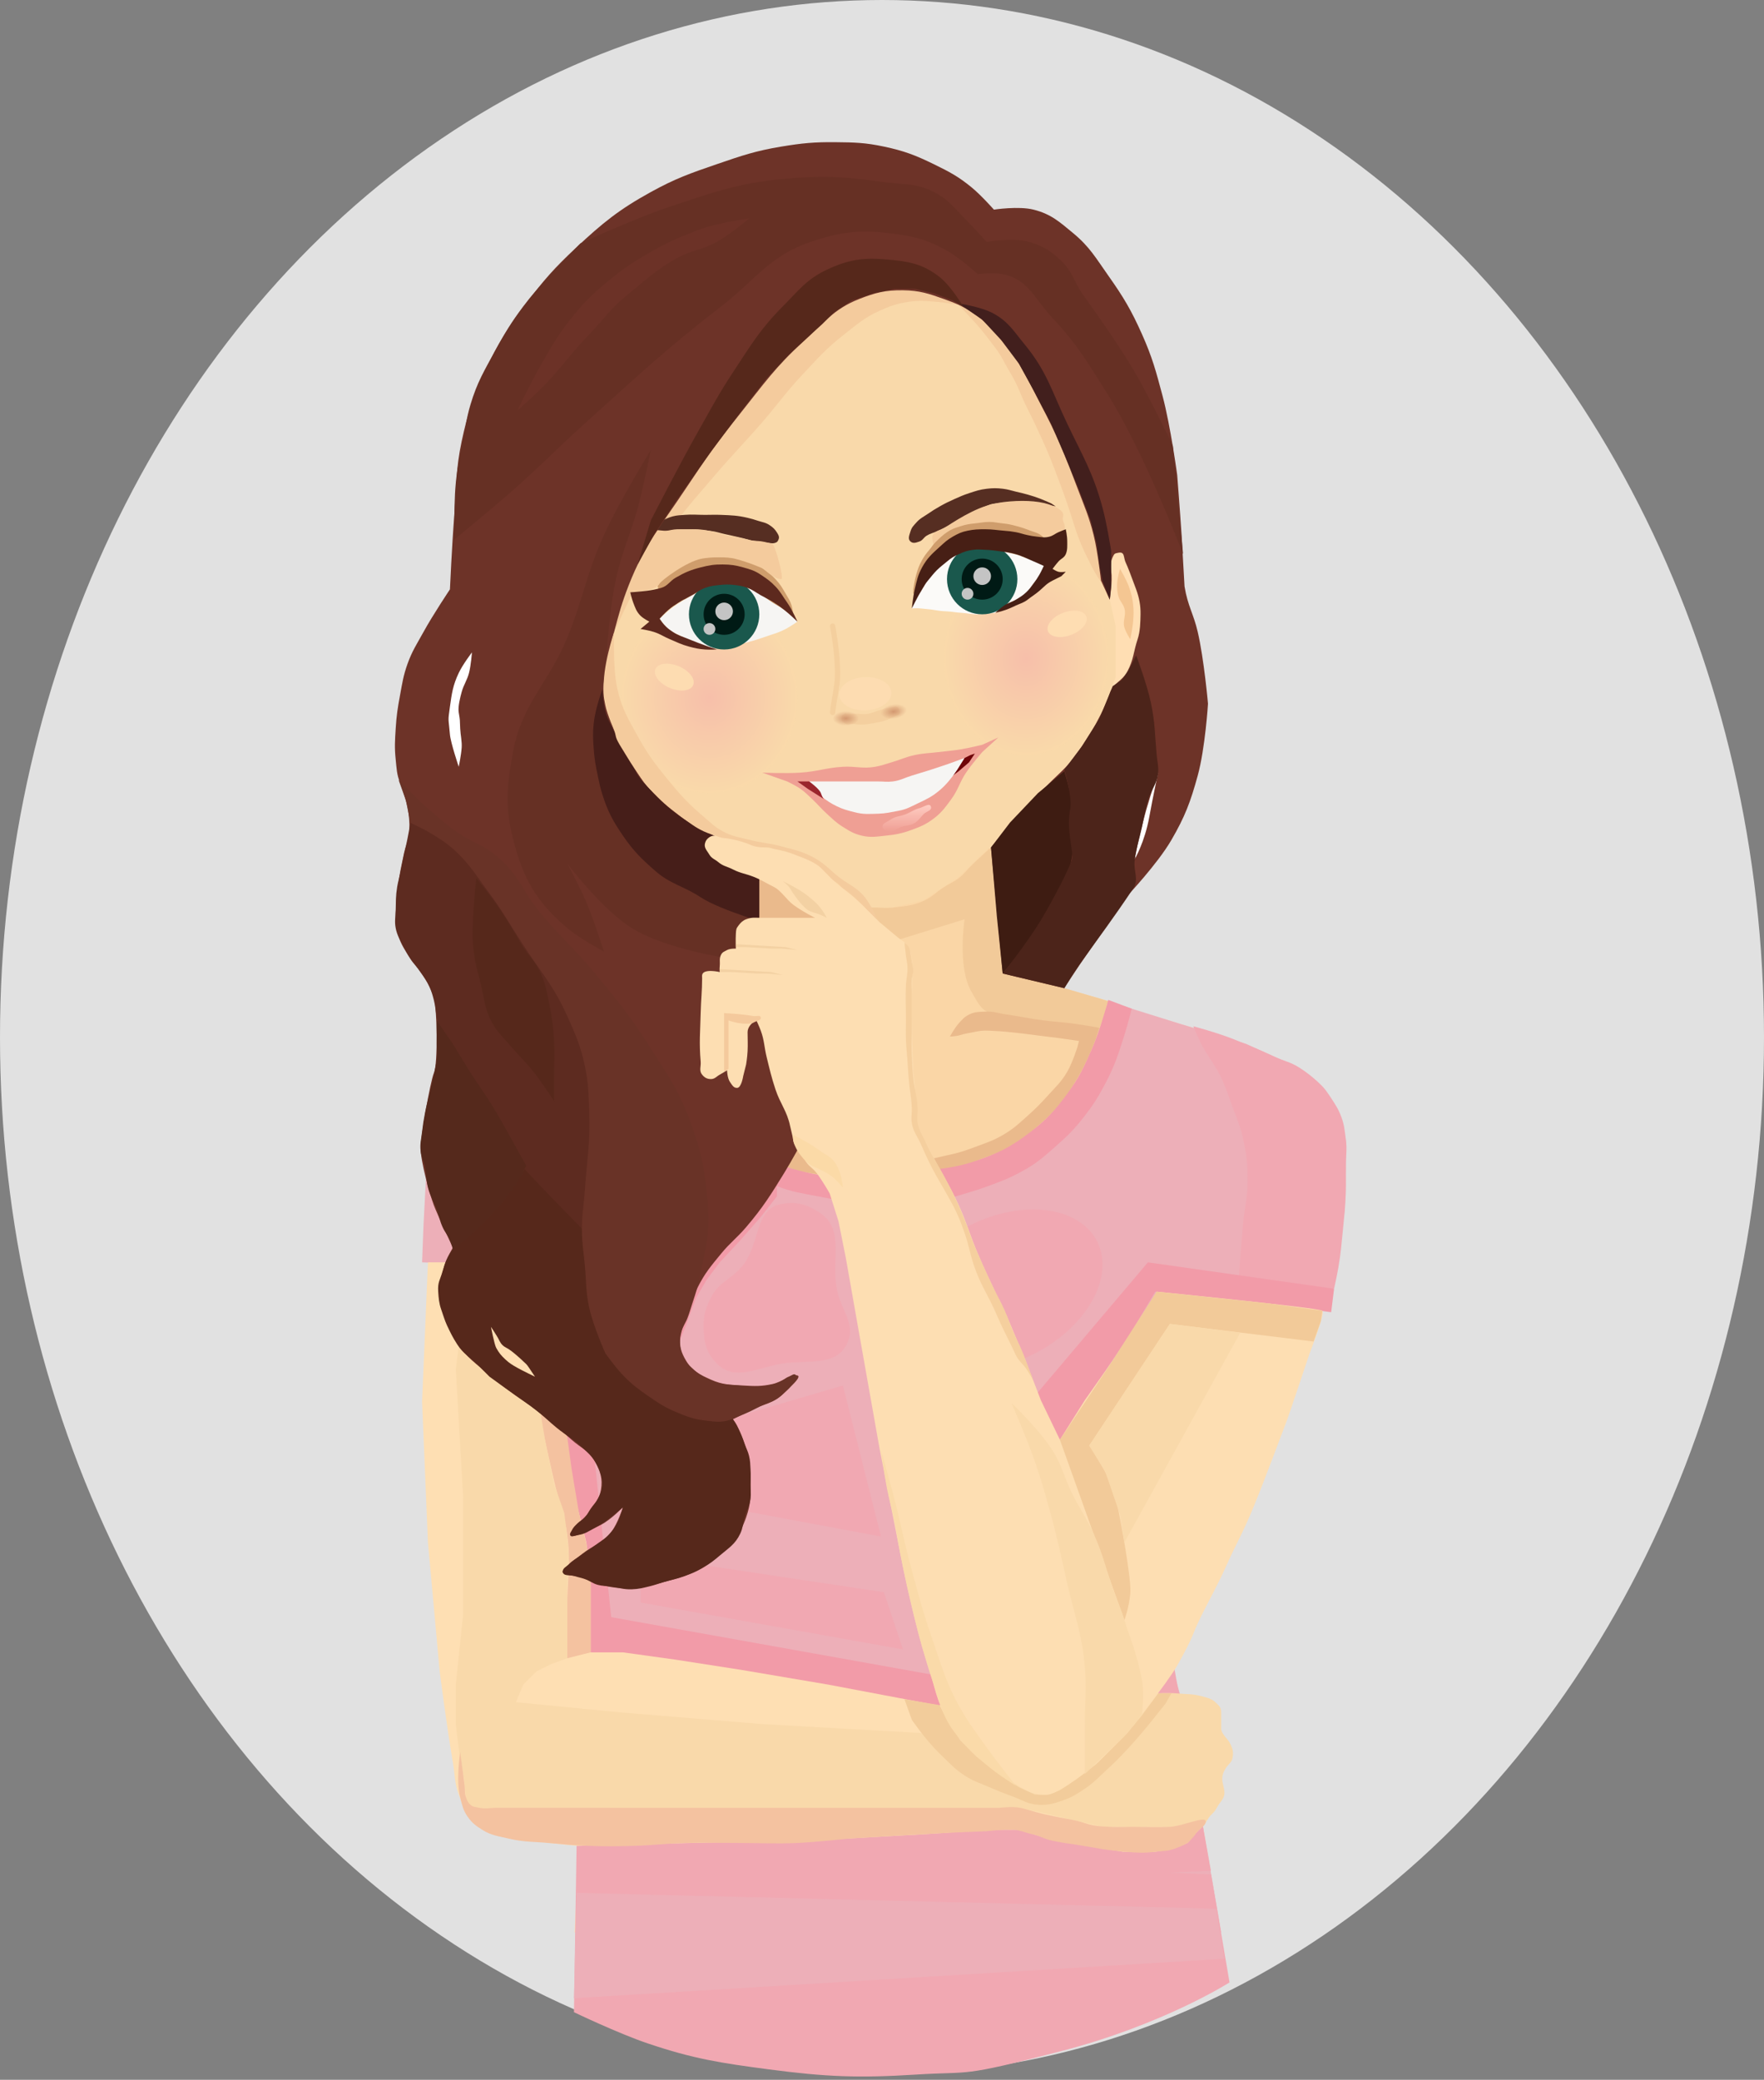 <svg width="335" height="395" viewBox="0 0 335 395" fill="none" xmlns="http://www.w3.org/2000/svg">
<rect x="0" y="0" width="335" height="395" fill="#808080" stroke="none"/>
<ellipse cx="167.5" cy="197" rx="167.5" ry="197" fill="#E1E1E1"/>
<path d="M184.299 57.913L180.401 55.686L177.338 54.293H173.161H167.592L162.023 56.521L157.01 60.141L147.543 70.165L140.025 79.076L131.392 91.05L126.659 98.29L123.874 102.745L120.533 108.592L119.14 112.769L118.027 116.389L116.356 122.237L115.242 128.084V132.818V138.666L118.027 140.893L119.14 143.678L121.925 148.133L127.494 154.259L135.012 158.158L139.189 160.385H136.683L87.396 199.648L84.612 201.04L82.941 207.444L81.827 215.52L80.713 239.189H81.827L81.549 246.707L80.992 268.426L82.106 298.778L84.333 319.941L86.839 337.762L88.789 343.61L91.573 346.951L98.535 348.9L109.951 350.293L109.116 367H231.637L229.131 350.85L228.295 345.837L230.523 343.61L231.637 341.661V338.876V336.648L232.751 335.256L233.865 333.307L232.751 331.079L231.637 329.408V325.789L230.523 323.561L227.182 322.447L222.726 321.89V317.156L238.041 285.691L249.737 253.111L250.572 248.656H251.964L253.635 240.859L255.027 229.443V219.697V214.406L253.635 210.508L250.572 206.052L246.117 202.711L233.029 197.142L211.588 190.737L199.893 187.117L191.261 183.497L190.147 179.042V168.739V160.107L192.931 157.044L198.779 151.196L204.348 145.07L208.803 138.944L211.588 130.59L212.98 129.477L214.651 126.692L216.6 123.351L217.992 118.895V115.275L216.6 111.377L214.651 106.922L212.98 103.58L211.31 105.251L210.474 106.922V112.212L209.639 109.428L207.968 100.239L204.348 89.657L200.171 79.633L194.324 68.495L189.868 62.09L184.299 57.913Z" fill="#FFDEB3"/>
<path d="M190.425 184.332L187.919 160.664L136.962 152.867L122.203 170.41L111.344 209.394L140.025 233.619L181.236 236.682L209.639 219.975L210.753 190.18L190.425 184.332Z" fill="#FAD6A6"/>
<path d="M183.185 174.587L163.415 180.713L158.96 173.473C158.96 173.473 161.98 172.587 163.972 172.359C166.133 172.112 167.378 172.587 169.541 172.359C171.981 172.102 173.456 172.03 175.667 170.967C177.216 170.221 177.838 169.386 179.287 168.46C180.356 167.778 181.068 167.565 182.072 166.79C183.167 165.944 183.583 165.246 184.578 164.284C185.961 162.946 188.198 160.942 188.198 160.942L188.755 167.347L189.311 174.03L190.425 184.889L193.21 185.446L202.12 187.674L206.854 189.066L208.803 189.623L210.474 190.18L210.196 190.737L209.639 192.965L208.803 195.192C208.803 195.192 205.747 194.866 203.791 194.635C197.575 193.901 190.425 193.522 187.919 192.408C186.087 191.593 185.624 190.22 184.578 188.509C181.728 183.847 183.185 174.587 183.185 174.587Z" fill="#F2CA99"/>
<path d="M182.072 194.357C181.282 195.229 180.401 196.863 180.401 196.863C180.401 196.863 181.597 196.83 182.35 196.585C183.233 196.297 183.947 196.221 184.856 196.028C186.132 195.756 186.615 195.695 187.919 195.749C189.228 195.804 190.516 195.882 191.818 196.028C193.896 196.26 194.48 196.295 196.551 196.585C198.288 196.828 199.269 196.908 201.007 197.142C202.531 197.347 204.905 197.698 204.905 197.698L204.627 198.812C204.627 198.812 203.685 201.819 202.677 203.546C201.548 205.483 200.561 206.338 199.057 208.001C197.614 209.599 196.765 210.465 195.159 211.9C193.601 213.292 192.755 214.137 190.982 215.241C188.958 216.502 187.649 216.917 185.413 217.747C183.284 218.538 182.071 218.973 179.844 219.418C178.124 219.762 177.119 220.261 175.389 219.975C173.994 219.745 172.047 218.583 172.047 218.583L155.061 215.798L147.543 217.19L148.378 221.367L151.998 222.481L155.34 223.038L158.403 226.101L168.427 224.152C168.427 224.152 173.816 222.738 177.338 222.203C179.178 221.923 180.263 222.085 182.072 221.646C183.643 221.265 184.462 220.835 185.97 220.253C188.515 219.272 190.037 218.874 192.374 217.469C194.369 216.27 195.358 215.382 197.108 213.849C198.843 212.329 199.817 211.452 201.285 209.672C202.629 208.043 203.261 207.027 204.348 205.217C205.175 203.84 205.599 203.043 206.297 201.597C207.018 200.106 207.968 197.698 207.968 197.698L208.803 195.192C208.803 195.192 205.587 194.63 203.513 194.357C201.453 194.086 200.283 194.065 198.222 193.8C195.491 193.449 193.986 193.077 191.261 192.686C189.632 192.453 188.728 192.052 187.084 192.129C185.869 192.187 185.105 192.135 184.021 192.686C183.127 193.141 182.745 193.614 182.072 194.357Z" fill="#EABA8C"/>
<path d="M185.97 59.027L181.793 56.799L177.895 54.85L173.161 53.736H168.427L164.25 54.85L157.567 59.027L149.492 65.988L141.417 75.734L133.62 86.873L126.937 96.062L121.925 104.694L118.862 111.377L116.077 118.895L114.685 126.692L114.128 131.704V138.109L117.47 141.172L118.862 143.956L121.925 148.69L126.102 152.867L131.114 156.487L137.24 159.828L142.252 160.664L149.492 162.891L155.34 164.284L158.96 167.347L164.807 172.359H169.541L175.389 170.967L181.793 166.79L188.198 160.664L192.374 155.651L197.387 150.361L202.956 145.07L208.525 137.273L211.866 128.641V118.895L210.196 111.377L208.525 103.859L206.019 95.226L201.842 84.645L197.387 74.621L191.261 65.431L185.97 59.027Z" fill="#F9D9AA"/>
<path d="M214.373 111.377C213.879 110.004 212.702 108.035 212.702 108.035C212.702 108.035 212.148 109.883 212.145 111.098C212.142 111.975 212.177 112.485 212.423 113.326C212.697 114.259 213.273 114.618 213.537 115.554C213.922 116.914 213.153 117.813 213.537 119.174C213.802 120.11 214.651 121.401 214.651 121.401C214.651 121.401 215.114 119.209 215.208 117.781C215.28 116.696 215.313 116.079 215.208 114.997C215.067 113.553 214.863 112.742 214.373 111.377Z" fill="#F4C692"/>
<path d="M172.916 100.9C172.699 101.63 172.338 102.354 172.916 102.85C173.412 103.274 173.969 103.058 174.587 102.85C175.247 102.627 175.386 102.101 175.979 101.736C176.685 101.302 177.174 101.243 177.928 100.9C179.257 100.297 179.965 99.882 181.27 99.23C182.357 98.686 182.976 98.399 184.055 97.837C185.263 97.207 185.842 96.646 187.118 96.166C187.859 95.888 188.088 95.718 189.067 95.61L191.573 95.331C191.573 95.331 193.266 95.28 194.357 95.331C195.335 95.377 195.896 95.46 196.864 95.61C197.646 95.731 198.027 95.789 198.813 95.888C199.46 95.97 200.483 96.166 200.483 96.166L199.648 95.61C199.648 95.61 198.472 95.072 197.699 94.774C196.736 94.403 196.184 94.225 195.193 93.939C194.331 93.691 193.838 93.589 192.965 93.382C191.99 93.151 191.455 92.944 190.459 92.825C189.271 92.683 188.584 92.688 187.396 92.825C186.06 92.98 185.332 93.241 184.055 93.66C182.942 94.026 182.339 94.295 181.27 94.774C180.16 95.272 179.543 95.568 178.485 96.166C177.593 96.672 177.105 96.98 176.258 97.559C175.36 98.173 174.755 98.419 174.03 99.23C173.507 99.814 173.14 100.149 172.916 100.9Z" fill="#562E22"/>
<path d="M121.368 110.263C119.45 113.76 116.913 119.452 116.913 119.452L117.191 108.592L132.228 85.759L141.417 73.507L157.289 57.078L168.427 54.293L176.781 55.407L182.072 57.913C182.072 57.913 179.706 57.487 178.173 57.356C175.898 57.163 174.581 56.999 172.326 57.356C170.186 57.695 169.012 58.142 167.035 59.027C164.172 60.309 162.824 61.552 160.352 63.482C156.897 66.18 155.274 68.08 152.277 71.279C149.164 74.602 147.738 76.747 144.758 80.19C141.23 84.266 139.065 86.388 135.569 90.493C132.563 94.023 130.768 95.925 128.051 99.682C125.187 103.642 123.719 105.978 121.368 110.263Z" fill="#F4CB9D"/>
<path d="M147.544 101.128C147.852 101.626 148.081 101.995 147.821 102.52C147.647 102.871 147.63 102.935 147.265 103.076C146.656 103.312 146.246 103.076 145.594 103.076C144.941 103.076 144.568 102.9 143.923 102.798C143.244 102.691 142.912 102.715 142.252 102.52C141.393 102.264 140.897 102.169 140.025 101.963C139.049 101.732 138.497 101.623 137.519 101.406C136.54 101.188 136.009 100.963 135.012 100.849C133.932 100.725 133.313 100.633 132.228 100.57C131.245 100.513 130.706 100.59 129.722 100.57C128.521 100.546 126.659 100.849 126.659 100.849L123.596 100.57L124.71 99.457C124.71 99.457 126.498 98.383 127.773 98.064C128.623 97.852 129.126 97.855 130 97.786C131.518 97.666 132.376 97.786 133.899 97.786C135.095 97.786 135.766 97.736 136.962 97.786C138.929 97.868 140.056 97.893 141.974 98.343C142.745 98.523 143.17 98.654 143.923 98.9C144.806 99.188 145.38 99.216 146.151 99.735C146.789 100.164 147.138 100.474 147.543 101.127L147.544 101.128Z" fill="#562E22"/>
<path d="M185.413 61.533C184.129 60.1 182.072 57.913 182.072 57.913L194.045 57.078L206.019 81.582L209.917 101.352L209.082 110.541C209.082 110.541 207.981 108.89 207.411 107.757C205.989 104.927 205.014 102.983 204.07 99.96C202.973 96.448 202.307 94.492 201.007 91.049C199.887 88.084 199.266 86.412 197.944 83.531C196.929 81.321 196.262 79.851 195.159 77.683C193.77 74.953 193.408 73.341 191.818 70.722C190.518 68.582 190.292 67.686 188.755 65.71C187.429 64.006 186.854 63.141 185.413 61.533Z" fill="#F4CB9D"/>
<ellipse cx="194.881" cy="125.021" rx="15.594" ry="18.378" fill="url(#paint0_radial)" fill-opacity="0.42"/>
<ellipse cx="134.734" cy="132.54" rx="16.707" ry="18.1" fill="url(#paint1_radial)" fill-opacity="0.42"/>
<ellipse cx="202.661" cy="118.479" rx="3.898" ry="2.228" transform="rotate(-21.1 202.661 118.479)" fill="#FEDDB2"/>
<ellipse cx="128.054" cy="128.593" rx="3.898" ry="2.228" transform="rotate(22.964 128.054 128.593)" fill="#FDDCB1"/>
<path d="M149.214 112.769C149.702 113.61 150.046 114.066 150.328 114.997C150.488 115.528 150.606 116.389 150.606 116.389L146.429 116.111L130.836 114.161L125.267 112.212C125.267 112.212 124.719 111.457 124.988 111.098C125.823 109.985 126.276 109.665 127.216 108.871C128.23 108.014 128.799 107.485 130 106.922C131.028 106.44 131.671 106.305 132.785 106.086C133.964 105.855 134.648 105.85 135.848 105.808L135.913 105.806C136.634 105.78 137.059 105.765 137.797 105.808C138.672 105.858 139.163 105.927 140.025 106.086C141.244 106.312 141.959 106.409 143.088 106.922C144.022 107.346 144.489 107.706 145.315 108.314C146.123 108.908 146.578 109.254 147.265 109.985C148.173 110.952 148.548 111.621 149.214 112.769Z" fill="#CF9D6C"/>
<path d="M201.007 96.619C200.613 96.333 200.338 96.258 199.893 96.062C197.961 95.209 194.977 94.966 191.818 95.226C190.053 95.372 189.062 95.566 187.362 96.062C183.813 97.096 179.009 100.517 179.009 100.517C179.009 100.517 176.877 100.887 177.059 102.188C177.141 102.768 177.078 103.349 177.616 103.58C178.323 103.883 178.369 102.614 179.009 102.188C180.04 101.5 182.072 101.352 182.072 101.352L184.856 100.239H189.311C191.051 100.239 192.04 100.029 193.767 100.239C194.868 100.372 195.205 100.774 196.273 101.074C196.935 101.26 197.54 101.824 198.222 101.909C198.654 101.963 198.904 101.963 199.336 101.909C200.018 101.824 200.4 101.399 201.007 101.074C201.352 100.889 201.891 100.835 202.12 100.517C202.502 99.988 201.842 99.22 201.842 98.568C201.842 98.133 202.004 97.858 201.842 97.454C201.671 97.026 201.38 96.89 201.007 96.619Z" fill="#F4CB9D"/>
<path d="M121.925 112.212C122.4 112.107 124.709 111.934 125.266 110.82C125.515 110.322 130.279 106.643 133.342 106.086C135.083 105.77 138.075 105.746 139.468 106.086C142.173 106.747 145.037 108.035 145.037 108.035C145.037 108.035 146.986 109.985 148.378 109.985C148.946 109.985 147.242 103.593 146.708 103.354C146.006 103.039 144.48 102.745 143.923 102.745C142.683 102.745 141.974 102.466 141.974 102.466L139.468 101.909C139.468 101.909 138.29 101.888 136.683 101.352C135.012 100.796 133.419 100.517 131.949 100.517L129.722 100.517L128.608 100.517C127.931 100.517 127.091 100.749 126.659 100.796C125.975 100.87 125.6 101.038 124.988 101.352C124.639 101.532 123.317 102.188 125.545 102.466C126.192 102.547 124.999 102.701 124.988 103.354C124.981 103.788 122.327 107.072 122.482 107.478C122.646 107.91 116.913 113.326 121.925 112.212Z" fill="#F4CB9D"/>
<path d="M173.996 109.149C173.683 110.213 173.439 111.934 173.439 111.934V112.769L176.502 111.934L186.248 109.149L199.336 103.58C199.336 103.58 198.486 102.206 197.665 101.631C196.987 101.155 196.489 101.093 195.716 100.795C194.753 100.424 194.206 100.227 193.21 99.96L193.143 99.942C192.113 99.666 191.507 99.504 190.425 99.403C189.451 99.313 188.898 99.125 187.919 99.125C186.832 99.125 186.217 99.297 185.135 99.403C184.031 99.511 183.406 99.622 182.35 99.96C181.33 100.287 180.727 100.468 179.844 101.074C178.957 101.683 178.378 102.261 177.618 103.021L177.616 103.023C177.073 103.567 177.004 103.833 176.502 104.415C175.892 105.124 175.57 105.55 175.11 106.365C174.534 107.385 174.327 108.026 173.996 109.149Z" fill="#CF9D6C"/>
<path d="M223.84 194.357L210.474 190.18L207.968 199.369L204.627 206.052L199.057 213.292L192.653 218.304L182.072 222.481L173.996 224.152H158.124L150.049 221.924L87.675 199.369L85.447 200.483L84.055 203.268L82.941 206.609V211.343L81.27 216.633L80.435 232.505L80.156 239.745L93.801 240.302L107.724 270.097L108.559 275.945L109.394 282.628L111.065 290.424L111.622 294.601L113.014 299.613V312.423L110.508 350.014L109.394 367H231.915L224.119 321.89L222.726 316.878L204.07 275.109L212.702 262.3L222.726 246.707L252.521 248.656L253.635 241.973L254.47 236.125L255.306 230.278L255.584 221.924V216.633L254.47 212.735L253.078 209.115L250.015 205.495L245.838 202.432L236.649 198.255L223.84 194.357Z" fill="#EDAFB8"/>
<path d="M234.421 197.42C231.06 196.076 226.625 194.914 226.625 194.914C226.625 194.914 227.691 197.576 228.574 199.091C229.851 201.282 230.817 202.373 231.915 204.66C232.824 206.553 233.145 207.699 233.865 209.672C234.807 212.257 235.491 213.67 236.092 216.355C236.785 219.449 236.939 221.26 236.928 224.43C236.916 227.492 236.382 229.179 236.092 232.227C235.7 236.354 235.257 242.808 235.257 242.808L253.356 244.758C253.356 244.758 253.914 242.221 254.192 240.581C254.65 237.881 254.758 236.344 255.027 233.619C255.306 230.797 255.495 229.214 255.584 226.379C255.645 224.423 255.584 223.325 255.584 221.367C255.584 219.41 255.857 218.293 255.584 216.355C255.349 214.683 255.328 213.764 254.749 212.178C254.215 210.716 253.656 209.859 252.8 208.558C251.911 207.208 251.489 206.584 250.293 205.495C249.087 204.397 248.054 203.579 246.674 202.711C245.027 201.675 243.986 201.573 242.218 200.761C239.557 199.54 237.206 198.534 234.421 197.42Z" fill="#F1A8B2"/>
<path d="M252.8 249.213L253.356 244.758L217.992 239.745L196.551 265.085L201.007 274.274L208.246 262.857L214.929 252.833L219.385 245.314L235.257 246.985L252.8 249.213Z" fill="#F29BA8"/>
<ellipse cx="190.22" cy="244.949" rx="20.327" ry="13.644" transform="rotate(-26.85 190.22 244.949)" fill="#F1A8B2"/>
<path d="M210.474 189.902L214.929 191.572C214.929 191.572 214.151 194.648 213.537 196.585L213.482 196.759C212.351 200.329 211.689 202.417 209.917 205.774C208.594 208.281 207.754 209.657 206.019 211.9C204.089 214.393 202.815 215.662 200.45 217.747L200.315 217.866C198.064 219.851 196.727 221.029 194.045 222.481C191.292 223.971 190.566 224.15 187.641 225.266C185.678 226.014 183.523 226.6 181.515 227.215C176.082 228.877 172.714 228.736 167.035 228.607C162.437 228.503 159.853 228.1 155.34 227.215C152.26 226.611 150.469 226.402 147.543 225.266V227.215L144.48 231.113L140.581 235.568L136.683 239.745L134.177 243.087L132.228 246.428L130.279 251.719L128.608 255.896L124.988 253.947L143.923 223.595L145.872 220.532C145.872 220.532 151.39 222.439 155.061 223.038C158.61 223.617 160.656 223.653 164.25 223.595C168.405 223.528 170.721 223.086 174.832 222.481C178.883 221.884 181.255 221.843 185.135 220.532C189.558 219.037 192.023 217.821 195.716 214.963C198.817 212.562 200.359 210.887 202.677 207.723C204.95 204.622 205.875 202.615 207.411 199.091C208.922 195.623 210.474 189.902 210.474 189.902Z" fill="#F29BA8"/>
<path d="M116.077 307.132L182.907 319.105L190.425 328.294L107.167 327.181L99.092 270.097H112.179L116.077 307.132Z" fill="#F29BA8"/>
<path d="M132.506 271.211L160.074 263.136L167.313 291.817L134.456 285.691L132.506 271.211Z" fill="#F1A8B2"/>
<path d="M167.87 302.398L130.836 296.829L121.647 293.487V304.347L171.49 313.258L167.87 302.398Z" fill="#F1A8B2"/>
<path d="M155.618 230.278C153.269 228.762 151.422 228.193 148.657 228.607C143.138 229.433 144.494 236.346 140.86 240.581C138.757 243.032 136.461 243.542 135.012 246.428C134.007 248.432 133.593 249.756 133.62 251.997C133.655 254.887 134.096 256.903 136.126 258.959C139.565 262.441 143.82 259.7 148.657 258.959C153.62 258.198 158.799 259.617 160.909 255.06C162.585 251.441 159.769 248.941 158.96 245.036C157.76 239.25 160.584 233.482 155.618 230.278Z" fill="#F1A8B2"/>
<path d="M109.673 360.317V343.331L176.224 336.091L222.169 312.144L229.966 355.305L109.673 360.317Z" fill="#F1A8B2"/>
<path d="M230 356L109.5 350.5L109 382.156C109 382.156 117.377 386.176 123 388.078C131.702 391.021 136.892 391.813 146 393.013C156.848 394.442 163.08 394.686 174 394C184.857 393.318 182 394.617 201.5 389.558C221 384.5 233.5 376.5 233.5 376.5L230 356Z" fill="#F1A8B2"/>
<path d="M231 362.5L109.5 359.5L109 379.5L232.5 372L231 362.5Z" fill="#EDAFB8"/>
<path d="M80.156 266.199L81.27 239.745H105.496L107.167 269.819L108.281 277.894L109.673 286.247L111.344 292.93L112.179 298.778V302.955V313.815H118.305L128.329 315.207L140.86 317.156L157.289 319.941L177.895 323.839L190.425 324.396L208.525 324.953L220.22 321.89L225.511 322.447L228.852 322.725L230.802 323.839L231.637 325.51L231.358 327.738L231.637 329.13L232.751 330.801L233.586 331.914V333.585L232.751 334.699L231.358 336.37V337.762L231.915 339.154L232.194 341.382L230.802 342.774L229.131 343.888L228.852 345.002V346.394L227.182 348.065L225.511 350.014L222.726 351.128L219.385 351.685H213.259L206.576 350.571L199.614 349.457L193.767 347.508H188.198L175.667 348.343L155.897 349.457L131.114 350.014L109.673 350.571C109.673 350.571 105.08 350.146 102.155 349.736C98.986 349.291 97.031 349.579 94.079 348.343C92.462 347.666 91.474 347.3 90.181 346.116C88.42 344.504 87.945 343.064 87.118 340.825C86.275 338.544 86.417 337.095 86.004 334.699C84.848 327.985 83.498 317.435 83.498 317.435L81.27 292.93L80.156 266.199Z" fill="#FEDFB3"/>
<path d="M105.218 281.235C103.828 275.274 101.876 265.92 101.876 265.92L106.331 266.199L107.724 272.882L108.559 279.008L109.951 287.361L111.344 293.209L112.179 297.943V306.575V313.815L107.724 314.929V305.183C107.724 299.854 108.437 296.819 107.724 291.538C107.169 287.435 106.158 285.268 105.218 281.235Z" fill="#F4C2A0"/>
<path d="M86.561 260.073L89.624 235.29L100.762 242.53L102.433 267.034L103.547 273.717L105.218 281.792L107.167 287.361L107.724 291.817L108.002 295.158L107.724 301.284V307.967V314.929L104.661 316.042L101.876 317.435L99.37 319.941L97.978 323.282L118.027 325.232L145.037 327.459L175.11 329.13L219.106 321.612C219.106 321.612 221.816 321.451 223.562 321.612C225.514 321.791 226.402 321.661 228.295 322.168C229.193 322.409 230.146 322.624 230.802 323.282C231.386 323.869 231.915 324.118 231.915 325.232V328.295C231.915 329.297 233.138 330.182 233.586 331.079C233.987 331.881 234.205 332.412 234.143 333.307C234.025 335.001 233.308 334.699 232.472 336.37C232.118 337.078 232.034 337.822 232.194 338.597C232.437 339.774 232.816 340.633 232.194 341.66C231.833 342.256 231.391 342.708 231.08 343.331C230.802 343.888 230.523 344.167 229.966 344.723C229.428 345.262 228.852 346.394 228.852 346.394L227.46 346.673L224.676 346.951H220.499H209.36L193.767 343.331H170.655H138.354H118.027C118.027 343.331 91.295 344.723 89.624 343.331C87.953 341.939 88.494 339.454 87.953 336.927C87.172 333.272 86.561 327.459 86.561 327.459V319.941L87.953 306.575V284.298L86.561 260.073Z" fill="#F9D9AA"/>
<path d="M87.396 341.382C86.549 338.119 87.396 332.75 87.396 332.75C87.396 332.75 87.745 335.294 87.953 336.927C88.064 337.796 88.123 338.284 88.232 339.154C88.341 340.024 88.196 340.563 88.51 341.382C88.737 341.974 88.857 342.37 89.346 342.774C89.876 343.213 90.344 343.187 91.016 343.331C92.292 343.605 93.053 343.331 94.358 343.331H98.813H108.002H118.862H136.962H153.669H164.529H172.604H180.401H186.527H189.868C189.868 343.331 192.27 343.054 193.767 343.331C194.545 343.475 196.066 343.96 196.83 344.166C198.663 344.663 198.594 344.6 200.45 345.002C202.076 345.354 203.01 345.447 204.627 345.837C205.832 346.128 206.469 346.454 207.69 346.673C208.872 346.884 209.553 346.888 210.753 346.951C212.382 347.036 213.298 346.951 214.93 346.951C217.757 346.951 219.345 347.073 222.169 346.951C224.786 346.838 229.879 344.34 228.852 346.394C228.574 346.951 227.971 347.212 227.46 347.786C226.997 348.307 226.854 348.702 226.346 349.179C225.95 349.551 225.975 349.73 225.511 350.014C224.804 350.446 223.786 350.854 223.005 351.128C221.536 351.644 220.93 351.494 219.385 351.685C217.226 351.952 215.981 351.888 213.816 351.685C211.947 351.509 210.933 351.438 209.082 351.128C207.019 350.782 204.07 350.293 204.07 350.293C204.07 350.293 201.049 349.903 199.336 349.457C197.672 349.024 197.684 348.664 195.994 348.343C195.027 348.16 193.636 347.565 192.653 347.508C190.587 347.388 187.362 347.786 187.362 347.786L180.401 348.065L170.376 348.622L161.187 349.179C161.187 349.179 155.257 349.84 151.441 350.014C147.096 350.212 144.653 350.014 140.303 350.014C136.28 350.014 134.022 349.896 130 350.014C126.19 350.126 124.065 350.471 120.254 350.571C116.993 350.657 115.161 350.691 111.901 350.571C108.85 350.459 107.144 350.292 104.104 350.014C101.162 349.745 99.458 349.867 96.585 349.179C94.579 348.698 93.318 348.609 91.573 347.508C90.336 346.727 89.623 346.204 88.789 345.002C87.925 343.758 87.777 342.848 87.396 341.382Z" fill="#F4C2A0"/>
<path d="M171.769 322.725L178.452 323.839L179.844 326.624L182.35 330.522L185.413 333.585L190.147 337.205L193.488 339.433L196.551 340.825H199.057L201.285 339.99L204.905 337.484L208.803 334.421L213.537 329.687L216.879 325.788L219.942 321.612H221.612H222.448L221.334 323.561L217.992 327.738C217.992 327.738 215.84 330.331 214.373 331.914C212.7 333.719 211.729 334.705 209.917 336.37C208.441 337.726 207.68 338.588 206.019 339.711C204.488 340.747 203.588 341.332 201.842 341.939C200.17 342.52 199.156 342.836 197.387 342.774C195.221 342.698 194.134 341.841 192.096 341.104C190.444 340.506 189.532 340.13 187.919 339.433C186.044 338.622 184.899 338.317 183.185 337.205C181.503 336.114 180.734 335.252 179.287 333.864C177.788 332.426 176.989 331.568 175.667 329.965C174.629 328.707 173.161 326.624 173.161 326.624L171.769 322.725Z" fill="#F2CC9B"/>
<path d="M196.273 39.813C193.426 39.096 188.755 39.813 188.755 39.813C188.755 39.813 186.357 37.104 184.578 35.637C182.017 33.524 180.321 32.638 177.338 31.181C173.815 29.461 171.705 28.656 167.87 27.84C164.346 27.09 162.284 27.04 158.681 27.005C154.645 26.965 152.361 27.181 148.378 27.84C143.519 28.644 140.853 29.559 136.221 31.149L136.126 31.181C131.102 32.906 128.247 33.907 123.596 36.472C117.54 39.812 114.447 42.331 109.394 47.053C105.344 50.84 103.242 53.19 99.927 57.635C96.426 62.329 94.575 65.123 92.13 70.444C89.833 75.443 88.824 78.429 87.675 83.81C86.534 89.153 86.716 92.285 86.283 97.733C85.842 103.27 85.447 111.934 85.447 111.934C85.447 111.934 82.221 116.755 80.435 120.009C79.148 122.354 78.267 123.614 77.372 126.135C76.587 128.347 76.408 129.675 75.98 131.983C75.519 134.463 75.3 135.87 75.144 138.387C75.004 140.666 74.906 141.964 75.144 144.235C75.329 145.995 75.331 147.043 75.98 148.69C76.754 150.655 77.372 153.145 77.372 153.145C77.372 153.145 78.24 157.282 77.372 159.828C76.648 161.95 76.744 162.095 76.258 164.284C75.668 166.937 75.052 171.869 75.144 174.586C75.278 178.513 76.815 180.434 79.043 183.497C81.102 186.329 81.549 187.117 82.384 189.345C82.978 190.929 83.219 202.154 82.384 203.824C81.702 205.472 79.878 215.905 79.878 218.026C79.878 220.532 81.549 226.658 82.384 228.886C83.051 230.664 86.004 236.961 86.004 236.961C86.004 236.961 84.714 239.071 84.333 240.581C83.828 242.584 83.498 243.248 83.498 245.314C83.498 246.619 83.498 247.821 84.333 249.213C85.612 251.343 85.508 252.963 86.84 255.06C88.653 257.917 90.429 258.947 92.966 261.186C96.226 264.066 98.473 265.161 101.876 267.869C104.534 269.985 106.025 271.175 108.559 273.439C110.338 275.027 111.885 275.515 113.014 277.615C114.014 279.475 114.476 280.823 114.128 282.906C113.824 284.73 112.937 285.552 111.901 287.083C110.777 288.744 109.673 289.032 108.559 290.981C107.447 292.928 112.127 290.599 114.128 289.589C115.993 288.648 118.305 286.248 118.305 286.248C118.305 286.248 117.311 289.353 116.077 290.981C114.436 293.148 112.631 293.459 110.508 295.158C109.182 296.22 108.559 296.55 107.167 297.943C105.775 299.335 109.165 299.044 110.508 299.613C113.011 300.674 114.488 301.275 117.191 301.563C120.616 301.927 122.642 301.381 125.922 300.497L126.102 300.449C130.143 299.361 132.621 298.658 135.848 295.994C138.783 293.571 140.434 291.788 141.695 288.197C142.603 285.613 142.584 283.973 142.531 281.235C142.47 278.143 142.234 276.331 141.139 273.439C140.536 271.847 139.189 269.54 139.189 269.54C139.189 269.54 141.23 268.53 142.531 267.869C145.047 266.593 146.98 266.561 148.935 264.528C150.022 263.398 152.731 261.186 151.163 261.186C149.771 261.186 148.522 262.458 146.708 262.857C144.581 263.325 143.312 263.263 141.139 263.136C138.711 262.993 137.231 263.017 135.012 262.022C132.889 261.069 131.468 260.403 130.279 258.402C129.363 256.86 129.027 255.735 129.165 253.947C129.27 252.575 129.831 251.906 130.279 250.605C131.107 248.198 131.361 246.753 132.506 244.479C133.877 241.758 135.03 240.43 136.962 238.075C138.669 235.993 139.949 235.111 141.695 233.062C144.885 229.32 146.358 226.948 148.935 222.759C150.314 220.52 152.277 216.912 152.277 216.912L148.1 207.444L146.151 199.926L143.645 191.015L141.138 191.294H138.075L134.456 190.737V187.395L136.126 186.839H137.797L138.075 185.725L138.632 183.497L139.189 182.105H141.139V180.156L141.695 177.371L142.531 176.257L158.124 175.422C158.124 175.422 153.597 173.522 152.834 172.08C152.579 171.6 152.103 170.517 151.72 170.131C151.167 169.575 150.194 168.254 149.492 167.904C148.383 167.349 147.86 166.968 146.708 166.511C144.66 165.701 144.227 166.523 142.531 165.119C141.611 164.358 139.539 165.147 139.189 164.005C138.983 163.332 137.738 162.554 137.24 162.056C136.962 161.777 136.126 161.221 136.126 161.221L138.075 159.828C138.075 159.828 134.402 158.287 131.393 156.487C129.088 155.108 128.407 154.351 126.38 152.588C123.983 150.505 122.688 149.485 121.09 146.741C120.061 144.975 119.918 144.111 118.584 142.564C117.674 141.51 117.866 140.998 117.191 139.779C116.654 138.809 115.313 135.68 114.964 133.932C114.685 132.54 114.322 131.194 114.964 127.527C115.482 124.565 115.871 122.918 116.634 120.009C117.56 116.483 118.091 114.494 119.419 111.098C122.456 103.335 125.673 99.669 130.279 92.72C134.064 87.009 136.31 83.876 140.582 78.519C145.001 72.976 147.3 69.633 152.555 64.875C156.408 61.385 158.298 58.698 163.137 56.799C166.234 55.584 168.164 55.083 171.49 55.129C174.604 55.171 176.356 55.748 179.287 56.799C181.439 57.572 182.661 58.06 184.578 59.305C187.222 61.023 188.363 62.489 190.425 64.875C193.998 69.009 195.115 72.016 197.665 76.848C200.824 82.834 202.242 86.386 204.627 92.72C205.923 96.164 206.807 98.059 207.69 101.631C208.509 104.946 209.082 110.263 209.082 110.263L210.753 113.883C210.753 113.883 211.31 110.263 211.031 108.592C210.87 107.627 210.891 106.692 211.31 105.808C211.637 105.117 211.667 105.111 212.41 104.975L212.423 104.972C213.671 104.743 213.302 105.895 213.816 106.922C214.094 107.478 214.885 109.511 215.765 111.934C216.341 113.521 216.63 114.98 216.6 116.668C216.572 118.251 216.541 119.898 216.043 121.401C215.23 123.855 215.308 125.245 214.094 127.527C213.06 129.471 211.441 129.613 210.753 131.704C210.339 132.961 209.674 134.419 209.082 135.603C207.69 138.387 206.831 139.757 204.905 142.564C202.599 145.925 201.041 146.86 198.222 149.804C194.072 154.137 188.198 160.942 188.198 160.942L190.425 184.889L202.12 187.674C202.12 187.674 204.42 184.049 206.576 180.991C209.548 176.775 214.094 170.131 214.094 170.131C214.094 170.131 219.8 164.1 222.448 159.55C225.048 155.082 226.093 152.283 227.46 147.298C228.883 142.107 229.409 133.653 229.409 133.653C229.409 133.653 228.672 125.253 227.46 120.009C226.67 116.589 225.571 115.125 224.954 111.377L224.397 101.631C224.109 97.17 223.562 90.214 223.562 90.214C223.562 90.214 222.312 80.949 220.777 75.177L220.758 75.105C219.533 70.497 218.83 67.856 216.879 63.482C214.834 58.9 213.37 56.442 210.474 52.344C208.112 49.001 206.945 46.879 203.791 44.269C201.162 42.093 199.582 40.648 196.273 39.813Z" fill="#6D3328"/>
<path d="M199.057 174.308L190.425 184.889L189.311 174.029L188.198 160.942L191.818 156.208L197.108 150.639L202.12 146.462C202.12 146.462 203.152 149.819 203.513 152.031C204.214 156.324 204.305 158.893 203.513 163.17C202.66 167.776 199.057 174.308 199.057 174.308Z" fill="#3E1C12"/>
<path d="M217.714 153.702C218.679 150.323 219.942 146.741 219.942 146.741C219.942 146.741 218.965 151.242 218.271 155.094C217.391 159.985 215.486 163.17 215.486 163.17C215.486 163.17 216.27 158.76 217.714 153.702Z" fill="white"/>
<path d="M211.031 111.098L210.753 113.883L209.36 110.263L208.803 107.478L208.247 103.302L207.133 98.846L204.905 92.999L202.121 86.316L199.614 80.468L196.551 74.621L193.488 69.051L190.147 64.596L186.527 60.698L182.072 57.635C182.072 57.635 186.385 58.251 188.755 59.584C191.569 61.168 192.546 62.941 194.602 65.431C198.846 70.571 199.803 74.454 202.677 80.468C205.578 86.536 207.606 89.847 209.36 96.34C210.228 99.552 211.031 104.694 211.031 104.694V107.478V111.098Z" fill="#421F1D"/>
<path d="M218.549 133.375C217.788 129.81 215.765 124.464 215.765 124.464L215.208 125.578L214.373 127.249L212.98 129.198L211.31 130.312L208.803 136.438L205.462 141.729L202.12 146.184C202.12 146.184 203.695 151.4 203.234 153.702C202.399 157.879 204.083 161.928 203.513 163.448C202.677 165.676 200.288 170.319 197.944 174.308C195.276 178.847 190.425 184.889 190.425 184.889L202.12 187.674C202.12 187.674 203.556 185.227 205.183 182.94C209.12 177.41 211.31 174.587 215.208 168.739C216.356 167.017 215.229 165.501 215.486 163.448C215.805 160.909 216.328 159.543 216.879 157.044C217.31 155.086 217.433 153.957 217.992 152.032C218.607 149.917 219.769 148.936 219.942 146.741C220.045 145.435 219.781 144.704 219.663 143.399C219.309 139.476 219.372 137.227 218.549 133.375Z" fill="#4C241A"/>
<path d="M195.437 45.94C192.41 45.056 187.362 45.94 187.362 45.94C187.362 45.94 185.047 43.335 183.464 41.763C181.388 39.7 180.436 38.202 177.895 36.75C174.228 34.656 171.494 35.12 167.313 34.523C160.205 33.507 156.086 33.312 148.935 33.966C140.241 34.76 135.499 36.499 127.216 39.257C120.414 41.521 110.23 46.218 110.23 46.218C110.23 46.218 106.414 50.046 104.104 52.622C102.198 54.748 101.086 55.911 99.37 58.192C97.048 61.277 95.938 63.16 94.079 66.545C91.948 70.426 90.612 72.605 89.346 76.848C88.583 79.403 88.473 80.916 87.953 83.531C87.5 85.811 87.159 87.076 86.839 89.379C86.36 92.832 86.352 94.803 86.282 98.289C86.25 99.92 86.282 102.466 86.282 102.466C86.282 102.466 92.629 97.283 96.585 93.834C102.618 88.575 105.671 85.262 111.622 79.911C121.314 71.197 126.643 66.153 136.962 58.192C143.437 53.195 146.195 48.545 153.947 45.94C159.445 44.091 162.943 43.607 168.706 44.269C173.217 44.787 175.885 45.385 179.844 47.61C182.346 49.017 185.691 52.066 185.691 52.066C185.691 52.066 188.61 51.714 190.425 52.066C195.266 53.003 196.511 56.831 199.893 60.419C204.592 65.406 206.532 68.831 210.196 74.621C217.271 85.801 224.675 105.251 224.675 105.251L222.726 84.645C222.726 84.645 218.45 75.65 215.208 70.165C211.74 64.297 205.462 55.685 205.462 55.685C203.921 53.305 203.606 51.526 201.564 49.559C199.562 47.632 198.105 46.718 195.437 45.94Z" fill="#663024"/>
<path d="M132.506 43.712C136.148 42.303 142.252 41.484 142.252 41.484C142.252 41.484 138.72 44.518 136.126 45.939C133.079 47.609 131.664 47.35 128.608 49.002C124.664 51.135 122.34 53.412 118.862 56.242C115.924 58.633 114.81 60.479 112.179 63.204C108.931 66.569 107.504 68.631 104.382 72.114C102.175 74.577 98.256 77.962 98.256 77.962C98.256 77.962 100.815 72.616 102.712 69.33C104.717 65.855 105.807 63.856 108.281 60.698C110.274 58.152 111.941 56.385 114.407 54.293C117.677 51.518 119.331 50.324 123.039 48.167C126.618 46.084 128.644 45.206 132.506 43.712Z" fill="#6C3227"/>
<path d="M114.685 101.631C117.676 95.078 123.596 85.48 123.596 85.48C123.596 85.48 122.354 91.618 121.368 95.505C119.888 101.34 118.156 104.372 116.913 110.263C115.467 117.113 114.964 128.084 114.964 128.084C114.964 128.084 112.531 137.049 113.014 142.842C113.467 148.261 114.515 151.328 116.913 156.208C123.214 169.033 151.163 175.143 151.163 175.143L146.151 185.725L138.911 182.105C138.911 182.105 126.537 180.362 119.976 176.257C114.239 172.668 107.724 164.005 107.724 164.005C107.724 164.005 109.888 168.018 111.065 170.688C112.745 174.496 114.685 180.713 114.685 180.713C114.685 180.713 110.188 178.341 107.724 176.257C101.8 171.247 99.311 166.796 97.421 159.271C95.858 153.049 96.278 149.156 97.421 142.842C99.094 133.605 104.161 129.809 107.724 121.123C110.791 113.644 111.328 108.984 114.685 101.631Z" fill="#663024"/>
<path d="M178.452 52.623C180.641 54.344 182.907 58.192 182.907 58.192L180.958 57.078L177.338 55.685L173.718 54.85H169.82L165.921 55.685L161.744 57.078L158.403 59.306L156.175 61.533L153.391 64.039L149.771 67.381L145.594 71.836L140.86 77.962L135.012 85.759L128.329 95.226L124.153 101.631L121.09 107.2L123.596 98.846C123.596 98.846 129.018 88.226 132.785 81.582C135.213 77.299 136.476 74.831 139.189 70.722C142.569 65.605 144.333 62.541 148.657 58.192C151.651 55.18 153.169 53.041 157.011 51.23C161.102 49.302 163.922 48.884 168.427 49.281C172.538 49.643 175.207 50.072 178.452 52.623Z" fill="#56281B"/>
<path d="M114.963 135.046C114.546 133.454 114.407 130.869 114.407 130.869C114.407 130.869 113.635 133.05 113.293 134.489C113.012 135.672 112.864 136.343 112.736 137.552C112.555 139.256 112.619 140.242 112.731 141.931L112.736 142.007C112.88 144.202 113.116 145.425 113.571 147.576C113.85 148.892 114 149.635 114.407 150.918C115.434 154.163 116.383 155.905 118.305 158.715C120.304 161.637 121.771 163.061 124.431 165.398C127.309 167.926 129.868 168.297 133.063 170.41C136.813 172.889 146.708 175.7 146.708 175.7L157.846 181.27L162.301 174.03C162.301 174.03 146.094 164.544 135.569 158.715C133.398 157.512 132.054 157.045 130 155.652C128.272 154.479 127.36 153.725 125.823 152.31C124.918 151.476 124.44 150.977 123.596 150.082C122.696 149.131 122.121 148.648 121.368 147.576C120.39 146.183 120.962 146.458 119.976 145.07C119.484 144.378 118.026 142.007 118.026 142.007C117.595 141.3 117.52 140.818 117.191 140.058C116.34 138.092 115.507 137.118 114.963 135.046Z" fill="#461E19"/>
<path d="M87.118 127.806C87.891 126.169 89.624 123.907 89.624 123.907C89.624 123.907 89.456 126.318 89.067 127.806C88.684 129.271 88.078 129.966 87.675 131.426C87.38 132.495 86.936 134.23 87.118 135.324C87.396 136.995 87.311 136.528 87.396 138.387C87.451 139.582 87.758 140.814 87.675 142.007C87.576 143.434 87.118 145.627 87.118 145.627C87.118 145.627 85.576 141.053 85.447 139.501C85.169 136.159 85.028 137.226 85.447 134.21C85.803 131.65 86.014 130.143 87.118 127.806Z" fill="white"/>
<path d="M98.535 223.595C101.186 219.964 102.177 217.596 104.661 213.849C107.077 210.203 111.065 204.66 111.065 204.66L116.634 206.609C116.634 206.609 115.601 212.137 114.407 215.52C113.66 217.633 112.823 218.663 112.179 220.81C111.418 223.344 111.114 224.848 111.065 227.493C110.993 231.374 112.235 233.437 113.014 237.239C113.55 239.851 113.719 241.347 114.407 243.922C115.543 248.177 115.948 250.783 118.305 254.504C119.914 257.044 121.114 258.304 123.317 260.351C126.096 262.933 128.017 264.016 131.293 265.864L131.392 265.92C134.316 267.57 137.13 266.889 139.189 269.54C139.876 270.424 140.119 271.027 140.582 272.046C140.965 272.892 141.091 273.404 141.417 274.274C141.743 275.144 142.033 275.599 142.252 276.502C142.485 277.458 142.471 278.025 142.531 279.008C142.603 280.202 142.531 280.875 142.531 282.071C142.531 283.049 142.647 283.605 142.531 284.577C142.356 286.046 141.827 286.776 141.417 288.197C141.073 289.388 141.107 290.137 140.582 291.26C139.635 293.28 138.383 293.991 136.683 295.437C135.557 296.395 134.894 296.913 133.62 297.664C132.279 298.456 131.46 298.792 130 299.335C128.516 299.887 127.621 300.002 126.102 300.449C125.013 300.769 124.422 301.022 123.317 301.284C122.03 301.59 121.298 301.798 119.976 301.841C118.331 301.895 117.431 301.493 115.799 301.284C114.929 301.173 114.419 301.228 113.571 301.006C112.535 300.734 112.076 300.247 111.065 299.892C110.318 299.63 109.869 299.581 109.116 299.335C108.233 299.047 106.957 299.426 106.888 298.5C106.837 297.805 107.516 297.606 108.002 297.107C108.762 296.329 109.35 296.076 110.23 295.437C111.303 294.656 111.951 294.282 113.014 293.487C114.13 292.654 114.871 292.298 115.799 291.26C116.582 290.382 116.962 289.815 117.47 288.754C117.915 287.823 118.305 286.248 118.305 286.248C118.305 286.248 117.302 287.116 116.634 287.64C115.281 288.701 114.532 289.337 113.014 290.146C111.767 290.811 111.078 291.385 109.673 291.538C109.132 291.597 108.452 292.054 108.281 291.538C108.172 291.212 108.413 291.014 108.559 290.703C108.854 290.072 109.18 289.803 109.673 289.311C110.165 288.818 110.59 288.706 111.065 288.197C111.6 287.624 111.734 287.172 112.179 286.526C112.709 285.755 113.141 285.407 113.571 284.577L113.607 284.507C114.062 283.632 114.351 283.074 114.407 282.071C114.449 281.303 114.324 280.865 114.128 280.122C113.856 279.086 113.575 278.528 113.014 277.615C112.248 276.369 111.562 275.846 110.508 274.831C108.832 273.217 107.58 272.679 105.774 271.211C104.219 269.946 103.457 269.103 101.876 267.869C100.401 266.718 99.498 266.176 97.978 265.085C96.016 263.677 92.965 261.465 92.965 261.465L90.738 259.237C89.215 257.715 88.001 257.151 86.839 255.339C85.945 253.944 85.599 253.216 84.89 251.719C84.474 250.84 84.099 249.574 83.776 248.656C83.374 247.509 83.296 246.528 83.219 245.314C83.103 243.457 83.541 243.205 84.055 241.416C84.552 239.686 84.952 238.7 86.004 237.239C87.129 235.678 88.25 235.244 89.624 233.898C93.424 230.175 95.397 227.891 98.535 223.595Z" fill="#56281B"/>
<path d="M94.229 255.975C93.871 255.323 93.244 251.997 93.244 251.997C93.244 251.997 94.405 253.762 94.636 254.225C94.915 254.782 95.198 255.46 96.028 255.896C96.792 256.296 97.334 256.743 97.978 257.288C98.654 257.86 99.022 258.203 99.35 258.521C99.929 259.085 99.954 258.999 100.484 259.794C100.732 260.167 101.598 261.465 101.598 261.465C101.598 261.465 99.206 260.309 98.29 259.794C97.33 259.255 96.783 258.934 95.995 258.203C95.168 257.436 94.754 256.934 94.229 255.975Z" fill="#FFDEB3"/>
<path d="M77.65 157.879C77.767 157.228 77.929 156.208 77.929 156.208C77.929 156.208 80.084 157.352 81.549 157.879C83.236 158.486 84.374 158.245 86.004 158.993C88.32 160.055 89.253 161.33 91.016 163.17C95.058 167.387 95.239 171.256 98.256 176.257C100.937 180.699 102.51 183.153 105.496 187.396C109.465 193.034 116.356 201.318 116.356 201.318L111.622 234.455C111.622 234.455 103.308 226.125 98.256 220.532C94.691 216.584 92.211 214.711 89.346 210.229C87.25 206.951 86.188 204.986 84.89 201.318C83.809 198.26 83.541 196.431 82.941 193.243C82.697 191.943 82.716 191.182 82.384 189.902C82.126 188.903 81.969 188.338 81.549 187.396C81.032 186.237 80.596 185.657 79.878 184.611C79.177 183.589 78.609 183.142 77.929 182.105C77.315 181.168 77.031 180.603 76.537 179.599C75.912 178.33 75.41 177.646 75.144 176.257C74.899 174.976 75.109 174.22 75.144 172.916C75.191 171.173 75.142 170.181 75.423 168.46C75.584 167.471 75.772 166.935 75.98 165.954C76.209 164.869 76.307 164.255 76.537 163.17C76.744 162.189 76.886 161.645 77.094 160.664C77.323 159.579 77.455 158.971 77.65 157.879Z" fill="#5D2B20"/>
<path d="M143.645 263.414C142.336 263.468 141.605 263.273 140.303 263.136C138.667 262.963 137.696 263.074 136.126 262.579C135.105 262.256 134.544 262.006 133.62 261.465C132.682 260.915 132.183 260.541 131.392 259.794C130.664 259.106 130.17 258.742 129.722 257.845C129.321 257.043 129.245 256.511 129.165 255.617C129.067 254.529 129.162 253.889 129.443 252.833C129.719 251.798 130.171 251.326 130.557 250.327C130.929 249.365 131.076 248.802 131.392 247.821C131.847 246.413 132.132 245.632 132.506 244.201C132.9 242.694 133.026 241.827 133.342 240.302C133.679 238.674 133.947 237.773 134.177 236.125C134.718 232.248 134.564 229.997 134.177 226.101C133.691 221.218 133.005 218.483 131.392 213.849C129.123 207.324 126.766 204.072 123.039 198.255C119.519 192.762 117.171 189.919 113.014 184.889C109.188 180.26 106.547 178.094 102.711 173.473C99.295 169.355 98.475 166.031 94.358 162.613C91.617 160.338 89.457 159.953 86.561 157.879C83.923 155.99 80.156 152.588 80.156 152.588L75.701 148.133L77.094 152.032L77.929 156.208L80.156 157.322C80.156 157.322 83.717 159.206 85.726 160.942C88.939 163.719 90.151 165.89 92.687 169.296C95.407 172.949 96.632 175.209 99.091 179.042C102.546 184.426 105.108 187.126 107.724 192.965L107.751 193.025C109.337 196.566 110.256 198.618 111.065 202.432C111.768 205.745 111.762 207.68 111.901 211.064C112.141 216.941 111.464 220.233 111.065 226.101C110.866 229.038 110.481 230.675 110.508 233.619C110.532 236.238 110.824 237.695 111.065 240.302C111.357 243.459 111.225 245.28 111.901 248.378C112.663 251.872 114.964 257.01 114.964 257.01C114.964 257.01 116.998 259.88 118.583 261.465C120.169 263.05 121.196 263.808 123.039 265.085C125.001 266.445 126.132 267.216 128.329 268.148C130.516 269.076 131.816 269.561 134.177 269.819C135.691 269.984 136.591 270.156 138.075 269.819C138.982 269.613 139.441 269.331 140.303 268.983C141.071 268.674 141.5 268.495 142.252 268.148C143.136 267.741 143.603 267.455 144.48 267.034C145.664 266.465 146.45 266.372 147.543 265.642C148.109 265.264 148.401 265.003 148.9 264.56L148.935 264.528C149.51 264.017 149.831 263.723 150.328 263.136C150.679 262.721 151.034 262.55 151.163 262.022C151.24 261.705 151.341 261.46 151.163 261.187C150.86 260.722 150.29 261.271 149.771 261.465C149.177 261.687 148.947 262.02 148.378 262.3C147.453 262.756 146.88 262.916 145.872 263.136C145.016 263.323 144.521 263.378 143.645 263.414Z" fill="#693327"/>
<path d="M82.941 198.255V193.8L86.004 198.255C86.004 198.255 87.847 201.325 89.067 203.268C90.864 206.128 92.048 207.619 93.801 210.507C95.165 212.756 95.852 214.063 97.142 216.355C98.24 218.306 99.927 221.367 99.927 221.367C99.927 221.367 99.439 222.397 99.091 223.038C98.156 224.761 97.49 225.652 96.307 227.215C94.819 229.181 93.859 230.191 92.13 231.949C90.673 233.43 89.848 234.263 88.232 235.569C87.386 236.252 86.004 237.239 86.004 237.239C86.004 237.239 85.71 236.204 85.447 235.569C85.019 234.534 84.515 234.083 84.055 233.062C83.489 231.809 83.409 231.014 82.941 229.721C82.343 228.069 81.71 227.245 81.27 225.544C80.885 224.055 81.035 223.15 80.713 221.646C80.454 220.433 80.01 219.816 79.878 218.583C79.727 217.173 79.994 216.371 80.156 214.963C80.32 213.542 80.444 212.748 80.713 211.343C80.987 209.918 81.222 209.137 81.549 207.723C81.875 206.309 82.094 205.524 82.384 204.103C82.627 202.912 82.838 202.251 82.941 201.04C83.033 199.956 82.941 199.343 82.941 198.255Z" fill="#55291C"/>
<path d="M89.903 180.156C90.178 182.807 90.651 184.252 91.295 186.839C92.034 189.81 92.005 191.697 93.522 194.357C94.558 196.171 95.522 196.933 96.864 198.534C98.547 200.541 99.695 201.492 101.319 203.546C102.966 205.628 105.218 209.115 105.218 209.115V204.66C105.218 201.941 105.389 200.412 105.218 197.698C105.052 195.073 104.912 193.592 104.382 191.015C103.835 188.352 103.648 186.765 102.433 184.332C101.49 182.444 100.509 181.655 99.37 179.877C98.344 178.275 97.877 177.31 96.864 175.7C95.611 173.709 94.91 172.588 93.522 170.688C92.381 169.124 90.46 166.79 90.46 166.79C90.46 166.79 90.016 170.686 89.903 173.194C89.78 175.91 89.621 177.452 89.903 180.156Z" fill="#56281B"/>
<path d="M144.202 179.599V165.676L155.785 166.869L158.681 178.803L144.202 179.599Z" fill="#EABA8C"/>
<path d="M158.124 118.895C158.124 118.895 158.826 122.781 158.96 125.3C159.052 127.037 159.153 128.026 158.96 129.755C158.787 131.302 158.242 133.772 158.124 135.324" stroke="#F4CF9E" stroke-linecap="round"/>
<path d="M251.129 248.934C250.572 248.378 219.663 245.315 219.663 245.315L217.436 249.213L215.208 252.833L211.31 258.402L206.019 265.92L201.285 273.439L197.665 265.92L194.881 258.68L191.261 250.048C191.261 250.048 187.704 242.823 185.692 238.075C184.186 234.524 183.668 232.397 182.072 228.886C180.24 224.856 178.791 222.805 176.781 218.861C175.677 216.695 173.996 213.292 173.996 213.292C173.996 213.292 174.035 211.255 173.996 209.951C173.922 207.441 173.439 203.546 173.439 203.546L173.161 196.306V187.952C173.161 185.778 173.576 184.518 173.161 182.383C172.945 181.269 172.962 180.539 172.326 179.599C171.764 178.768 171.141 178.577 170.376 177.928C169.081 176.829 167.035 175.143 167.035 175.143C167.035 175.143 164.884 172.88 163.415 171.524C161.543 169.795 160.312 169.034 158.403 167.347C156.961 166.073 156.41 165.031 154.783 164.005C153.382 163.122 152.446 162.887 150.884 162.334C149.392 161.806 148.534 161.554 146.986 161.221C145.588 160.919 144.761 160.982 143.366 160.664C141.924 160.335 141.179 159.917 139.746 159.55C138.775 159.301 138.237 159.101 137.24 158.993C136.267 158.887 135.539 158.436 134.734 158.993C134.287 159.302 134.051 159.585 133.899 160.107C133.638 160.998 134.261 161.535 134.734 162.334C135.166 163.065 135.759 163.175 136.405 163.727C137.329 164.516 138.109 164.561 139.189 165.119C140.616 165.856 141.594 165.921 143.088 166.511C144.756 167.17 145.375 167.671 146.986 168.46C148.314 169.111 149.418 170.921 150.606 171.802C152.475 173.188 154.783 174.308 154.783 174.308H146.429H144.48C143.284 174.308 142.817 174.171 141.695 174.587C141.101 174.807 140.69 175.198 140.303 175.7C139.769 176.395 139.806 176.496 139.746 177.371C139.671 178.456 139.746 180.156 139.746 180.156C139.746 180.156 138.645 180.116 138.076 180.434C137.601 180.699 137.219 180.791 136.962 181.269C136.537 182.059 136.775 182.605 136.683 183.497C136.616 184.146 136.683 184.611 136.683 184.611C136.683 184.611 133.556 183.881 133.342 185.168C133.306 185.382 133.342 185.725 133.342 185.725C133.333 188.337 133.126 189.796 133.063 192.408C132.977 195.995 132.752 198.022 133.063 201.597C133.149 202.578 132.715 203.343 133.342 204.103C133.806 204.666 134.283 204.938 135.012 204.938C135.742 204.938 136.045 204.456 136.683 204.103C137.238 203.796 138.075 203.268 138.075 203.268C138.075 203.268 138.116 204.762 138.632 205.495C139.033 206.065 139.331 206.671 140.025 206.609C140.806 206.539 141.139 204.381 141.139 204.381L141.695 202.154C141.695 202.154 141.915 200.847 141.974 199.648C142.043 198.236 141.974 197.441 141.974 196.028C141.974 195.049 142.809 194.357 142.809 194.357L143.645 193.8C143.645 193.8 144.196 194.971 144.48 195.749C145.169 197.632 145.117 198.814 145.594 200.761C146.183 203.17 146.488 204.533 147.264 206.888C148.182 209.668 149.454 210.982 150.049 213.849C150.183 214.497 150.513 215.7 150.606 216.355C150.759 217.437 151.441 218.026 151.441 218.026C151.441 218.026 152.555 219.696 152.834 220.253C153.419 221.425 154.257 221.726 155.061 222.76C156.173 224.188 157.567 226.658 157.567 226.658L159.238 231.949L160.63 238.91L163.137 253.111L167.035 275.109L171.49 297.664C171.49 297.664 173.879 309.34 176.224 316.321C177.549 320.266 177.722 322.764 179.844 326.345C181.732 329.532 182.166 330.204 184.856 332.75C186.879 334.664 189.128 336.647 191.539 338.041C194.25 339.608 195.945 341.166 199.057 340.825C201.475 340.561 208.246 334.978 208.246 334.978L214.094 329.13C214.094 329.13 221.717 319.586 223.562 316.321C227.058 310.132 226.068 311.026 228.295 306.575C230.015 303.138 231.171 301.168 232.751 297.664C235.034 292.601 235.927 291.384 238.041 286.248C240.401 280.515 243.61 271.768 244.167 270.376C244.724 268.983 248.344 258.124 248.623 257.288C248.901 256.453 251.686 249.491 251.129 248.934Z" fill="#FDDEB2"/>
<path d="M213.537 307.689L201.285 273.439L210.753 259.237L219.663 245.314L240.826 247.542L251.129 248.934L250.85 250.884L249.458 254.782L222.169 251.44L206.854 274.552C206.854 274.552 207.919 276.051 208.525 277.059C210.409 280.191 211.588 283.185 212.145 285.691C212.702 288.197 214.929 299.892 214.651 302.677C214.372 305.461 213.537 307.689 213.537 307.689Z" fill="#F2CA99"/>
<path d="M215.486 313.536C214.781 311.187 214.243 310.038 213.537 307.689C212.904 305.58 212.338 304.468 211.588 302.398C210.018 298.065 209.591 295.458 207.69 291.26C206.264 288.113 205.027 286.568 203.513 283.463C202.104 280.575 201.803 278.713 200.171 275.945C197.703 271.758 192.096 266.477 192.096 266.477C192.096 266.477 195.022 273.187 196.551 277.615C197.746 281.074 198.306 283.092 199.264 286.546L199.336 286.805C200.831 292.193 201.444 295.273 202.677 300.727C204.074 306.906 205.493 310.287 206.019 316.599C206.371 320.826 206.019 323.218 206.019 327.459V336.927L213.537 329.687L215.486 327.459L216.879 325.51C216.879 325.51 217.346 321.563 216.879 319.105C216.467 316.942 216.12 315.645 215.486 313.536Z" fill="#F9D9AA"/>
<path d="M213.537 292.93L235.535 253.111L222.169 251.44L206.854 274.552L209.917 279.565L212.702 287.64L213.537 292.93Z" fill="#F9D9AA"/>
<path d="M186.805 331.079C189.089 334.312 192.931 339.154 192.931 339.154C192.931 339.154 190.858 337.849 189.59 336.927C188.587 336.197 188.037 335.77 187.084 334.977C185.959 334.042 185.327 333.512 184.299 332.471C183.379 331.54 182.896 330.982 182.071 329.965C181.387 329.12 180.977 328.66 180.401 327.738C179.763 326.717 179.492 326.084 179.023 324.988L179.008 324.953C178.643 324.099 178.473 323.605 178.173 322.725C177.807 321.651 177.681 321.023 177.338 319.941C177.026 318.957 176.814 318.418 176.502 317.435C176.159 316.353 175.987 315.739 175.667 314.65C175.22 313.131 174.964 312.281 174.553 310.752C174.087 309.02 173.439 306.296 173.439 306.296L172.325 301.563C172.325 301.563 171.442 297.497 170.933 294.88C170.469 292.493 170.235 290.788 169.819 288.754C169.328 286.35 168.892 285.036 168.427 282.628C167.885 279.819 167.313 275.388 167.313 275.388C167.313 275.388 168.703 280.301 169.541 283.463C171.061 289.199 171.599 292.496 173.161 298.221C174.564 303.366 175.301 306.274 177.059 311.309C178.877 316.513 179.639 319.596 182.35 324.396C183.893 327.127 184.996 328.517 186.805 331.079Z" fill="#FADAA9"/>
<path d="M172.604 179.877C172.378 179.475 171.769 179.042 171.769 179.042C171.769 179.042 171.921 180.571 172.047 181.548C172.145 182.31 172.275 182.73 172.325 183.497C172.418 184.912 172.116 185.701 172.047 187.117C171.925 189.615 172.047 191.02 172.047 193.521C172.047 195.044 171.993 195.898 172.047 197.42C172.101 198.945 172.217 199.796 172.325 201.318C172.434 202.841 172.474 203.696 172.604 205.217C172.781 207.287 173.086 208.431 173.161 210.507C173.2 211.594 172.988 212.218 173.161 213.292C173.425 214.927 174.155 215.678 174.832 217.19C175.666 219.055 176.122 220.109 177.059 221.924C177.975 223.698 178.604 224.63 179.565 226.379C180.338 227.787 180.831 228.546 181.515 229.999C182.262 231.589 182.604 232.518 183.185 234.176C183.971 236.418 184.128 237.763 184.856 240.024C186.144 244.022 187.66 245.908 189.311 249.77C190.249 251.963 191.044 253.477 192.096 255.617C193.019 257.494 192.893 257.711 194.324 259.237C195.172 260.142 196.273 262.3 196.273 262.3C196.273 262.3 195.766 260.942 195.437 260.073C194.901 258.656 194.634 257.848 194.045 256.453C193.44 255.018 192.992 254.262 192.374 252.833C191.677 251.22 191.424 250.258 190.704 248.656C190.005 247.104 189.496 246.29 188.754 244.758C187.971 243.137 187.547 242.221 186.805 240.581C186.022 238.85 185.57 237.885 184.856 236.125C184.158 234.403 183.88 233.394 183.185 231.67C182.566 230.134 182.214 229.273 181.515 227.772C180.898 226.449 180.507 225.73 179.844 224.43C178.273 221.354 177.085 219.783 175.667 216.633C175.087 215.344 174.516 214.685 174.275 213.292C174.089 212.22 174.324 211.594 174.275 210.507C174.17 208.203 173.662 206.956 173.439 204.66C173.271 202.925 173.227 201.947 173.161 200.204C173.06 197.537 173.161 196.038 173.161 193.368V189.066C173.161 187.87 173.034 187.193 173.161 186.003C173.231 185.345 173.439 184.994 173.439 184.332C173.439 183.671 173.27 183.314 173.161 182.662C173.052 182.009 173.022 181.637 172.882 180.991C172.788 180.553 172.823 180.268 172.604 179.877Z" fill="#F5CF9E"/>
<path d="M164.25 170.41C165.354 171.773 166.478 174.308 166.478 174.308V174.587L166.199 174.308L164.807 172.916C164.155 172.263 163.808 171.878 163.136 171.245C162.295 170.452 161.817 170.012 160.909 169.296C160.482 168.959 160.199 168.825 159.795 168.46C159.567 168.254 159.466 168.11 159.238 167.904C158.834 167.539 158.528 167.432 158.124 167.068C157.896 166.862 157.785 166.729 157.567 166.511L156.732 165.676L156.175 165.119C155.958 164.902 155.854 164.76 155.618 164.562C155.318 164.31 155.118 164.208 154.783 164.005C154.159 163.627 153.779 163.466 153.112 163.17C152.577 162.932 152.263 162.83 151.72 162.613C151.176 162.395 150.88 162.25 150.327 162.056C149.58 161.794 149.149 161.68 148.378 161.499C147.838 161.372 147.527 161.344 146.986 161.221C146.549 161.121 146.318 160.988 145.872 160.942C145.548 160.909 145.363 160.956 145.037 160.942C144.269 160.91 143.827 160.874 143.088 160.664C142.524 160.503 142.247 160.302 141.695 160.107C140.427 159.659 139.674 159.527 138.354 159.271C137.704 159.146 137.301 159.229 136.683 158.993C135.603 158.581 134.771 158.422 133.62 157.879C131.983 157.107 131.191 156.429 129.722 155.373C127.403 153.708 126.129 152.699 124.152 150.639C121.291 147.656 119.358 144.127 118.026 142.007C116.628 139.78 117.119 139.994 116.634 138.666C115.594 135.816 114.929 134.171 114.685 131.147C114.33 126.746 116.634 120.009 116.634 120.009C116.634 120.009 116.344 126.546 117.191 130.59C117.991 134.406 119.209 136.365 121.089 139.779C122.937 143.135 124.238 144.885 126.659 147.855C129.137 150.895 130.626 152.561 133.62 155.095C134.981 156.247 135.673 157.027 137.24 157.879C139.144 158.914 140.433 159.009 142.531 159.55C144.678 160.103 145.957 160.09 148.1 160.664C150.891 161.411 152.578 161.692 155.061 163.17C156.856 164.238 157.599 165.217 159.238 166.511C161.184 168.048 162.69 168.482 164.25 170.41Z" fill="#F4CB9D"/>
<path d="M153.391 170.131C151.722 168.783 148.657 167.347 148.657 167.347C148.657 167.347 149.684 168.107 150.049 168.739C150.441 169.418 150.694 169.781 151.163 170.41C151.762 171.213 152.105 171.67 152.834 172.359C153.624 173.106 154.024 173.147 155.061 173.473C155.995 173.766 157.01 174.308 157.01 174.308C157.01 174.308 156.539 173.435 156.175 172.916C155.292 171.657 154.587 171.098 153.391 170.131Z" fill="#F3D1A3"/>
<path d="M149.214 179.877L139.746 179.32V179.877H141.695L146.429 180.156H148.378L151.441 180.434L149.214 179.877Z" fill="#F3D1A3"/>
<path d="M146.429 184.611L136.683 184.054V184.611H138.911L143.645 184.889H145.594L148.657 185.168L146.429 184.611Z" fill="#F3D1A3"/>
<path d="M137.519 198.534V203.546L138.354 202.989V193.8C138.354 193.8 141.643 195.014 143.366 194.078C143.844 193.819 144.589 193.776 144.48 193.243C144.369 192.7 143.633 193.063 143.088 192.965C140.936 192.578 137.519 192.408 137.519 192.408V193.243V198.534Z" fill="#F4C99C"/>
<path d="M153.669 217.19C152.505 216.482 150.606 215.52 150.606 215.52C150.606 215.52 150.572 216.03 150.606 216.355C150.677 217.039 150.866 217.405 151.163 218.026C151.501 218.733 151.779 219.09 152.277 219.696C152.765 220.291 153.043 220.642 153.669 221.089C154.263 221.513 154.693 221.587 155.34 221.924C156.332 222.442 156.948 222.648 157.846 223.316C158.833 224.051 160.074 225.544 160.074 225.544C160.074 225.544 159.898 223.801 159.517 222.759C159.131 221.708 158.887 221.073 158.124 220.253C157.487 219.568 156.944 219.394 156.175 218.861C155.208 218.191 154.674 217.802 153.669 217.19Z" fill="#FBDAA7"/>
<path d="M149.214 119.453C150.123 118.978 151.441 118.061 151.441 118.061C151.441 118.061 149.991 116.607 148.935 115.833C148.108 115.227 147.57 114.996 146.708 114.441C145.719 113.804 145.222 113.354 144.201 112.77C143.357 112.287 142.907 111.93 141.974 111.656C141.132 111.41 140.616 111.208 139.746 111.099C138.876 110.991 138.354 111.099 137.518 111.099C136.534 111.099 135.964 111.127 135.012 111.378C133.977 111.651 133.465 112.015 132.506 112.492C131.504 112.99 130.957 113.302 130 113.884L129.969 113.903C128.984 114.502 128.418 114.846 127.494 115.555C126.577 116.258 125.266 117.504 125.266 117.504C125.266 117.504 126.167 118.811 126.937 119.453C127.797 120.17 128.445 120.338 129.443 120.845C130.615 121.44 131.284 121.756 132.506 122.238C133.786 122.742 134.196 123.157 135.569 123.073C136.359 123.024 137.863 122.982 138.632 122.795C139.813 122.506 139.674 122.504 140.86 122.238C142.74 121.815 143.772 121.472 145.594 120.845C147.026 120.352 147.871 120.154 149.214 119.453Z" fill="#F6F5F3"/>
<circle cx="137.519" cy="116.667" r="6.683" fill="#1A584D"/>
<path d="M149.492 114.441C150.424 115.749 151.441 118.061 151.441 118.061C151.441 118.061 149.966 116.641 148.935 115.833C148.199 115.256 147.774 114.945 146.986 114.441C146.043 113.838 145.459 113.592 144.48 113.049C143.501 112.505 143.024 112.045 141.974 111.656C141.034 111.308 140.464 111.213 139.468 111.099C138.387 110.976 137.765 110.993 136.683 111.099C135.579 111.208 134.94 111.275 133.899 111.656C132.847 112.042 132.371 112.505 131.392 113.049C130.414 113.592 129.83 113.838 128.886 114.441L128.845 114.467C128.082 114.955 127.638 115.239 126.937 115.833C126.233 116.43 125.266 117.504 125.266 117.504C125.266 117.504 125.737 118.214 126.102 118.618C126.671 119.248 127.067 119.538 127.773 120.01C128.865 120.741 129.625 120.892 130.836 121.402C132.864 122.258 136.126 123.352 136.126 123.352C136.126 123.352 134.766 123.417 133.899 123.352C132.686 123.26 132.009 123.111 130.836 122.795C129.373 122.401 128.611 121.991 127.216 121.402C126.005 120.892 125.404 120.409 124.153 120.01C123.197 119.706 121.646 119.453 121.646 119.453L123.317 118.061C123.317 118.061 122.202 117.5 121.646 116.947C120.853 116.157 120.662 115.484 120.254 114.441C119.966 113.704 119.697 112.492 119.697 112.492C119.697 112.492 121.53 112.367 122.76 112.213C123.839 112.078 124.498 111.951 125.545 111.656C126.823 111.297 127.179 110.37 128.329 109.707C130.061 108.709 131.126 108.251 133.063 107.758C134.658 107.352 135.595 107.186 137.24 107.201C138.778 107.215 139.658 107.342 141.138 107.758L141.187 107.772C142.519 108.145 143.321 108.371 144.48 109.15L144.55 109.197C145.656 109.942 146.331 110.395 147.264 111.378C148.272 112.438 148.643 113.249 149.492 114.441Z" fill="#5D291E"/>
<circle cx="137.519" cy="116.668" r="3.898" fill="#001A15"/>
<circle cx="134.734" cy="119.452" r="1.114" fill="#C4C4C4"/>
<circle cx="137.519" cy="116.111" r="1.671" fill="#C4C4C4"/>
<path d="M173.996 113.883C173.654 114.527 173.161 115.554 173.161 115.554C173.161 115.554 174.184 115.472 174.832 115.554C175.617 115.653 176.557 115.7 177.338 115.832C178.517 116.032 178.649 116.048 179.844 116.111C180.935 116.168 181.537 116.335 182.629 116.389C183.715 116.443 184.605 116.704 185.692 116.668C187.109 116.62 189.033 116.389 189.033 116.389C189.033 116.389 189.832 115.362 190.425 114.997C191.131 114.563 191.65 114.563 192.375 114.161C193.193 113.708 193.885 113.927 194.602 113.326C195.428 112.635 195.582 111.645 196.273 110.82C196.873 110.103 197.341 109.748 197.665 108.871C197.857 108.351 198.779 107.478 198.779 107.478C198.779 107.478 197.548 106.698 196.83 106.365C196.118 106.035 195.024 106.161 194.324 105.808C193.31 105.297 192.638 105.256 191.539 104.972C190.568 104.722 190.021 104.583 189.033 104.415C188.169 104.269 187.682 104.149 186.805 104.137C185.821 104.124 185.264 104.216 184.299 104.415L184.25 104.426C183.505 104.579 183.064 104.67 182.35 104.972C181.405 105.372 180.921 105.721 180.122 106.365C179.404 106.943 178.826 107.104 178.173 107.757C177.521 108.409 177.111 109.013 176.502 109.706C175.785 110.523 175.701 111.021 175.11 111.934C174.634 112.67 174.408 113.109 173.996 113.883Z" fill="#FBFAF8"/>
<circle cx="186.527" cy="109.985" r="6.683" fill="#1A584D"/>
<circle cx="186.527" cy="109.985" r="3.898" fill="#001A15"/>
<circle cx="183.742" cy="112.769" r="1.114" fill="#C4C4C4"/>
<circle cx="186.527" cy="109.428" r="1.671" fill="#C4C4C4"/>
<path d="M173.718 111.934C173.393 113.327 173.161 115.554 173.161 115.554C173.161 115.554 174.261 113.297 175.11 111.934C175.525 111.268 175.714 110.859 176.224 110.263C176.876 109.502 177.186 109.023 177.895 108.314C178.604 107.605 179.085 107.298 179.844 106.643C180.621 105.973 181.14 105.68 182.072 105.251C183.103 104.776 183.73 104.559 184.856 104.415C185.719 104.306 186.215 104.377 187.084 104.415C188.176 104.464 188.786 104.544 189.868 104.694C191.073 104.861 191.764 104.912 192.931 105.251C194.056 105.577 194.637 105.908 195.716 106.365C196.702 106.782 198.222 107.479 198.222 107.479C198.222 107.479 197.751 108.517 197.387 109.149C196.995 109.828 196.741 110.191 196.273 110.82C195.766 111.502 195.5 111.909 194.881 112.491C194.199 113.131 193.732 113.399 192.931 113.883C192.099 114.386 191.514 114.458 190.704 114.997C189.997 115.467 189.033 116.389 189.033 116.389C189.033 116.389 190.236 116.096 190.982 115.832C191.763 115.556 192.179 115.344 192.931 114.997C193.815 114.59 194.391 114.479 195.159 113.883C195.951 113.268 196.626 112.865 197.387 112.212C198.421 111.325 198.682 110.888 199.893 110.263C200.541 109.929 201.564 109.428 201.564 109.428L202.399 108.592C202.399 108.592 201.534 108.724 201.007 108.592C200.535 108.474 199.893 108.035 199.893 108.035C199.893 108.035 200.544 107.163 201.007 106.643C201.518 106.069 202.087 105.954 202.399 105.251C202.752 104.456 202.677 103.615 202.677 102.745C202.677 101.766 202.399 100.517 202.399 100.517C202.399 100.517 201.542 100.837 201.007 101.074C200.34 101.37 200.04 101.717 199.336 101.909C198.392 102.167 197.804 102.006 196.83 101.909C196.172 101.844 195.807 101.762 195.159 101.631C194.28 101.454 193.813 101.238 192.931 101.074C192.07 100.914 191.578 100.863 190.704 100.796C189.294 100.687 188.498 100.517 187.084 100.517C185.779 100.517 185.021 100.535 183.742 100.796C182.595 101.029 181.976 101.331 180.958 101.909C179.88 102.522 179.369 103.025 178.452 103.859C176.968 105.207 176.072 105.997 175.11 107.757C174.286 109.266 174.109 110.259 173.718 111.934Z" fill="#471F15"/>
<ellipse cx="164.338" cy="131.751" rx="4.955" ry="3.157" transform="rotate(-2.722 164.338 131.751)" fill="#FDDCB1"/>
<path d="M162.928 135.57C163.683 135.57 164.112 135.721 164.861 135.57C165.715 135.397 166.793 134.944 166.793 134.944L168.427 134.489L170.098 134.21C170.098 134.21 170.584 134.233 170.768 134.767C170.988 135.408 170.988 135.075 170.768 135.715L168.714 136.585C167.872 137.017 166.589 137.211 166.589 137.211C166.589 137.211 165.481 137.444 164.861 137.524C163.946 137.643 163.216 137.646 162.301 137.524C161.399 137.404 160.909 137.83 160.212 137.211C159.662 136.722 159.868 136.814 159.826 136.272C159.786 135.757 159.93 135.961 160.212 135.715C160.677 135.309 160.468 135.57 160.996 135.57H162.928Z" fill="#EEC492" fill-opacity="0.48"/>
<ellipse cx="160.63" cy="136.437" rx="2.506" ry="1.392" fill="url(#paint2_radial)"/>
<ellipse cx="169.726" cy="135.138" rx="2.506" ry="1.392" transform="rotate(-8.912 169.726 135.138)" fill="url(#paint3_radial)"/>
<path d="M151.998 146.741C149.177 146.923 144.758 146.741 144.758 146.741L149.492 148.412C149.492 148.412 151.081 149.161 151.998 149.804C152.945 150.467 153.378 150.967 154.226 151.753C155.354 152.798 155.87 153.506 157.011 154.538C158.156 155.575 158.764 156.223 160.074 157.044L160.079 157.047C161.395 157.872 162.179 158.362 163.693 158.714C165.388 159.108 166.418 158.891 168.149 158.714C170.144 158.511 171.278 158.29 173.161 157.601C174.759 157.015 175.679 156.647 177.059 155.651C178.744 154.436 179.452 153.429 180.679 151.753C182.003 149.947 182.214 148.599 183.464 146.741C184.545 145.135 186.527 142.842 186.527 142.842L189.59 140.058L186.527 141.45C186.527 141.45 184.163 142.022 182.629 142.286C180.9 142.583 179.913 142.625 178.173 142.842C176.433 143.06 175.432 143.031 173.718 143.399C171.936 143.783 171.014 144.286 169.263 144.792C168.071 145.136 167.42 145.41 166.2 145.627C163.844 146.045 162.462 145.486 160.074 145.627C156.896 145.814 155.175 146.536 151.998 146.741Z" fill="#EF9F94"/>
<path d="M172.071 154.614C173.063 154.21 173.541 153.772 174.577 153.5C175.425 153.278 176.574 152.376 176.805 153.222C177.007 153.964 175.956 154.07 175.412 154.614C174.76 155.267 174.521 155.791 173.742 156.285C172.783 156.892 172.021 156.723 170.957 157.12C170.181 157.41 169.829 158.068 169.008 157.956C168.38 157.87 167.769 157.735 167.616 157.12C167.429 156.374 168.383 156.176 169.008 155.728C170.043 154.987 170.892 155.094 172.071 154.614Z" fill="url(#paint4_linear)"/>
<path d="M182.072 145.627L182.629 144.235L184.299 143.399L185.135 143.121L184.021 144.792L182.072 146.462L180.958 147.298L182.072 145.627Z" fill="#6F0509"/>
<path d="M157.846 148.412H153.669C153.669 148.412 154.786 150.356 155.897 151.196C157.024 152.049 157.685 152.533 158.96 153.145C160.188 153.736 160.982 153.917 162.301 154.259C163.989 154.697 165.014 154.588 166.756 154.538C168.278 154.493 169.158 154.259 170.655 153.981C172.144 153.704 172.907 153.239 174.275 152.588C175.993 151.771 177.004 151.316 178.452 150.082C179.154 149.484 179.514 149.105 180.122 148.412C180.84 147.594 181.793 146.184 181.793 146.184L183.185 143.956L180.122 145.07C180.122 145.07 178.091 145.764 176.781 146.184C175.373 146.636 174.575 146.863 173.161 147.298C171.747 147.733 171.008 148.225 169.541 148.412C168.462 148.549 167.844 148.412 166.756 148.412H162.58H157.846Z" fill="#F6F5F3"/>
<path d="M151.441 148.412H153.669C153.669 148.412 155.618 149.804 155.897 150.639C156.175 151.475 156.454 151.753 156.454 151.753L153.391 149.804L151.441 148.412Z" fill="#9A252D"/>
<defs>
<radialGradient id="paint0_radial" cx="0" cy="0" r="1" gradientUnits="userSpaceOnUse" gradientTransform="translate(194.881 125.021) rotate(90) scale(18.378 15.594)">
<stop stop-color="#F29BA8"/>
<stop offset="1" stop-color="#F9D9AA"/>
</radialGradient>
<radialGradient id="paint1_radial" cx="0" cy="0" r="1" gradientUnits="userSpaceOnUse" gradientTransform="translate(134.734 132.54) rotate(90) scale(18.1 16.707)">
<stop stop-color="#F29BA8"/>
<stop offset="1" stop-color="#F9D9AA"/>
</radialGradient>
<radialGradient id="paint2_radial" cx="0" cy="0" r="1" gradientUnits="userSpaceOnUse" gradientTransform="translate(160.63 136.437) rotate(90) scale(1.392 2.506)">
<stop stop-color="#D39870"/>
<stop offset="1" stop-color="#D39870" stop-opacity="0"/>
</radialGradient>
<radialGradient id="paint3_radial" cx="0" cy="0" r="1" gradientUnits="userSpaceOnUse" gradientTransform="translate(169.726 135.138) rotate(90) scale(1.392 2.506)">
<stop stop-color="#D39870"/>
<stop offset="1" stop-color="#D39870" stop-opacity="0"/>
</radialGradient>
<linearGradient id="paint4_linear" x1="172.211" y1="152.867" x2="172.211" y2="157.968" gradientUnits="userSpaceOnUse">
<stop stop-color="#FFCCC2"/>
<stop offset="1" stop-color="#FFCCC2" stop-opacity="0"/>
</linearGradient>
</defs>
</svg>

